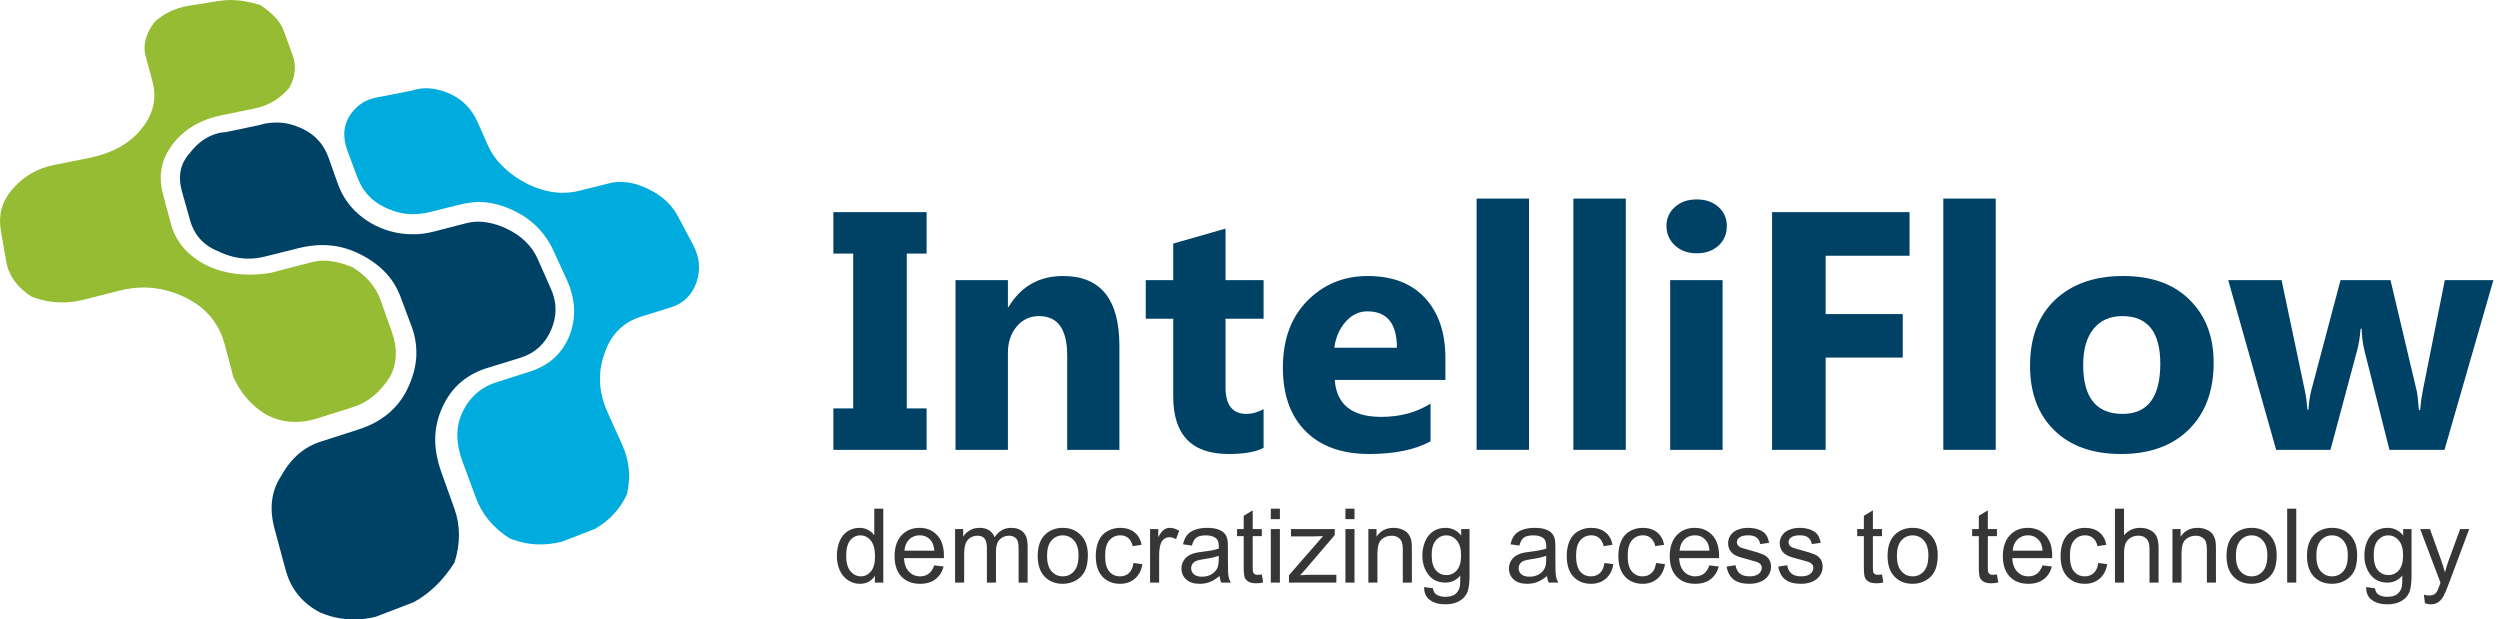 <svg width="339" height="84" viewBox="0 0 339 84" fill="none" xmlns="http://www.w3.org/2000/svg">
<path fill-rule="evenodd" clip-rule="evenodd" d="M57.725 11.966C58.829 11.966 59.98 12.24 61.177 12.793C62.775 13.559 63.954 14.789 64.724 16.475L66.24 19.881C66.701 20.895 67.406 21.844 68.359 22.736C69.279 23.624 70.369 24.375 71.628 24.99C73.224 25.756 74.788 26.141 76.32 26.141C77.151 26.141 77.964 26.033 78.762 25.818L82.444 24.897C82.993 24.746 83.562 24.667 84.144 24.667C85.313 24.667 86.539 24.976 87.826 25.588C89.729 26.48 91.11 27.752 91.969 29.41L93.904 33.045C94.857 34.765 95.04 36.497 94.458 38.245C93.843 40.025 92.659 41.175 90.912 41.697L87.047 42.895C84.623 43.632 82.965 45.21 82.073 47.638C81.031 50.339 81.124 53.067 82.35 55.829L84.421 60.431C85.342 62.489 85.543 64.683 85.022 67.012C84.102 69.008 82.659 70.572 80.692 71.708L76.183 73.456C75.169 73.704 74.188 73.826 73.239 73.826C71.858 73.826 70.477 73.549 69.096 72.996C66.884 71.587 65.367 69.759 64.54 67.52L62.699 62.55C61.807 60.093 61.792 57.915 62.652 56.013C63.634 53.866 65.245 52.452 67.485 51.78L71.811 50.399C74.45 49.569 76.259 47.929 77.24 45.473C78.161 43.078 78.039 40.579 76.874 37.972L75.08 34.06C73.943 31.571 72.149 29.748 69.692 28.579C68.068 27.785 66.457 27.386 64.859 27.386C64.033 27.414 63.188 27.537 62.328 27.752L58.233 28.767C57.467 28.95 56.715 29.04 55.978 29.04C54.687 29.04 53.4 28.719 52.113 28.076C50.361 27.246 49.135 25.879 48.431 23.977L47.092 20.388C46.449 18.608 46.556 17.044 47.416 15.692C48.276 14.343 49.502 13.517 51.098 13.207C51.376 13.146 51.634 13.099 51.883 13.07L55.837 12.287C56.114 12.197 56.344 12.136 56.528 12.103C56.927 12.01 57.327 11.966 57.725 11.966Z" fill="#00ACDD"/>
<path fill-rule="evenodd" clip-rule="evenodd" d="M37.52 16.613C38.686 16.613 39.869 16.904 41.066 17.49C42.753 18.285 43.917 19.59 44.561 21.403L45.852 25.038C46.773 27.49 48.473 29.35 50.962 30.608C52.555 31.374 54.184 31.759 55.837 31.759C56.819 31.787 57.833 31.665 58.876 31.389L62.972 30.331C63.62 30.148 64.263 30.054 64.907 30.054C66.165 30.087 67.438 30.407 68.725 31.021C70.721 31.971 72.116 33.337 72.914 35.117L74.666 39.076C75.525 40.917 75.554 42.787 74.755 44.69C73.929 46.624 72.534 47.897 70.566 48.512L66.24 49.846C63.328 50.706 61.257 52.471 60.027 55.139C59.383 56.52 59.045 57.934 59.017 59.375C58.984 60.817 59.261 62.367 59.844 64.021L61.638 69.041C62.436 71.282 62.436 73.687 61.638 76.266C60.135 78.66 58.293 80.454 56.114 81.651L50.962 83.63C49.98 83.874 48.995 84 48.013 84C46.449 84 44.932 83.691 43.457 83.079C41.005 81.821 39.422 79.872 38.718 77.232L37.243 71.756C36.477 68.962 36.783 66.538 38.164 64.481C39.484 62.09 41.31 60.541 43.64 59.836L48.52 58.268C51.713 57.257 53.954 55.416 55.241 52.745C55.916 51.364 56.316 49.968 56.439 48.559C56.528 47.117 56.344 45.75 55.884 44.46L54.32 40.274C53.4 37.757 51.544 35.807 48.75 34.427C47.125 33.628 45.453 33.23 43.734 33.23C42.691 33.23 41.616 33.37 40.512 33.643L35.909 34.794C35.172 34.981 34.435 35.071 33.702 35.071C32.321 35.071 30.94 34.732 29.559 34.06C27.564 33.262 26.291 31.82 25.736 29.731L24.633 25.819C24.112 23.826 24.478 22.136 25.736 20.756C26.873 19.252 28.254 18.332 29.879 17.994C30.156 17.965 30.419 17.932 30.663 17.904L35.083 16.983C35.388 16.89 35.679 16.815 35.956 16.753C36.477 16.66 36.999 16.613 37.52 16.613Z" fill="#004166"/>
<path fill-rule="evenodd" clip-rule="evenodd" d="M31.259 0.001C32.49 0.001 33.838 0.231 35.313 0.691C37.028 1.823 38.103 3.036 38.535 4.326L39.685 7.501C40.206 8.944 40.052 10.418 39.225 11.921C37.933 13.424 36.337 14.359 34.435 14.729L30.156 15.603C27.272 16.186 25.046 17.473 23.482 19.468C21.886 21.494 21.425 23.78 22.101 26.326L23.158 30.285C23.806 32.77 25.431 34.672 28.038 35.992C29.756 36.822 31.691 37.236 33.838 37.236C34.759 37.236 35.694 37.157 36.647 37.005L41.296 35.808C41.63 35.715 41.925 35.639 42.17 35.578C42.719 35.423 43.288 35.348 43.87 35.348C45.039 35.348 46.341 35.639 47.782 36.222C49.657 37.358 50.929 38.847 51.606 40.688L53.122 44.968C53.921 47.179 53.86 49.189 52.939 50.997C51.591 53.205 49.825 54.633 47.646 55.277L42.813 56.797C41.893 57.075 41.005 57.211 40.146 57.211C38.732 57.244 37.337 56.888 35.956 56.154C34.021 54.924 32.58 53.238 31.631 51.091L30.433 46.578C29.663 43.817 27.948 41.759 25.276 40.411C23.374 39.458 21.443 38.984 19.476 38.984C18.434 38.984 17.362 39.124 16.254 39.397L11.148 40.688C10.228 40.904 9.307 41.008 8.387 41.008C7.006 41.008 5.639 40.749 4.287 40.227C2.324 38.969 1.173 37.373 0.835 35.442L0.102 31.205C-0.237 29.12 0.27 27.293 1.619 25.729C3.122 23.95 5.024 22.827 7.325 22.367L12.158 21.403C15.291 20.756 17.653 19.422 19.245 17.397C20.814 15.401 21.288 13.288 20.673 11.047L19.753 7.638C19.354 6.167 19.739 4.632 20.903 3.036C22.162 1.842 23.727 1.09 25.6 0.781L29.648 0.137C30.171 0.044 30.71 0.001 31.259 0.001Z" fill="#96BC33"/>
<path d="M125.648 28.767V34.391H122.959V55.377H125.648V61H113.005V55.377H115.695V34.391H113.005V28.767H125.648ZM151.79 61H144.713V48.213C144.713 44.646 143.437 42.862 140.887 42.862C139.658 42.862 138.648 43.337 137.852 44.287C137.065 45.229 136.673 46.422 136.673 47.868V61H129.567V37.986H136.673V41.626H136.76C138.446 38.828 140.909 37.426 144.153 37.426C149.244 37.426 151.79 40.587 151.79 46.904V61Z" fill="#004166"/>
<path d="M171.344 60.729C170.297 61.282 168.716 61.562 166.598 61.562C161.592 61.562 159.09 58.967 159.09 53.767V43.223H155.364V37.987H159.09V33.026L166.181 30.998V37.987H171.344V43.223H166.181V52.529C166.181 54.928 167.13 56.126 169.029 56.126C169.776 56.126 170.546 55.91 171.344 55.478V60.729Z" fill="#004166"/>
<path d="M195.994 51.523H180.993C181.229 54.86 183.337 56.528 187.307 56.528C189.838 56.528 192.061 55.932 193.981 54.73V59.85C191.852 60.995 189.084 61.562 185.681 61.562C181.971 61.562 179.086 60.534 177.037 58.47C174.984 56.41 173.959 53.536 173.959 49.854C173.959 46.039 175.066 43.015 177.281 40.779C179.497 38.545 182.223 37.427 185.466 37.427C188.821 37.427 191.413 38.427 193.247 40.419C195.077 42.414 195.994 45.119 195.994 48.531V51.523ZM189.421 47.151C189.421 43.863 188.084 42.217 185.408 42.217C184.276 42.217 183.294 42.691 182.459 43.641C181.625 44.582 181.114 45.751 180.935 47.151H189.421Z" fill="#004166"/>
<path d="M200.228 61H207.333V26.925H200.228V61Z" fill="#004166"/>
<path d="M213.353 61H220.458V26.925H213.353V61Z" fill="#004166"/>
<path d="M230.073 34.347C228.872 34.347 227.89 33.995 227.124 33.283C226.355 32.564 225.974 31.694 225.974 30.665C225.974 29.601 226.355 28.735 227.124 28.062C227.89 27.382 228.872 27.041 230.073 27.041C231.281 27.041 232.263 27.382 233.021 28.062C233.776 28.735 234.158 29.601 234.158 30.665C234.158 31.74 233.776 32.621 233.021 33.312C232.263 34.002 231.281 34.347 230.073 34.347ZM233.582 61H226.477V37.986H233.582V61Z" fill="#004166"/>
<path d="M258.934 34.679H247.556V42.589H258.014V48.487H247.556V61H240.293V28.767H258.934V34.679Z" fill="#004166"/>
<path d="M263.515 61H270.62V26.925H263.515V61Z" fill="#004166"/>
<path d="M287.6 61.562C283.763 61.562 280.746 60.491 278.552 58.341C276.366 56.194 275.273 53.274 275.273 49.581C275.273 45.776 276.409 42.799 278.682 40.649C280.962 38.502 284.04 37.427 287.916 37.427C291.742 37.427 294.738 38.502 296.906 40.649C299.082 42.799 300.171 45.64 300.171 49.179C300.171 53.004 299.049 56.025 296.805 58.239C294.568 60.455 291.501 61.562 287.6 61.562ZM287.786 42.864C286.107 42.864 284.802 43.446 283.874 44.604C282.943 45.755 282.479 47.387 282.479 49.494C282.479 53.918 284.263 56.126 287.83 56.126C291.232 56.126 292.936 53.853 292.936 49.307C292.936 45.014 291.217 42.864 287.786 42.864Z" fill="#004166"/>
<path d="M338.104 37.986L331.473 61L324.009 61L320.614 47.509C320.391 46.616 320.268 45.639 320.24 44.575H320.096C320 45.747 319.851 46.696 319.651 47.422L316.011 61H308.646L302.146 37.986H309.38L312.545 53.003C312.696 53.705 312.811 54.556 312.89 55.563H313.019C313.095 54.51 313.228 53.622 313.422 52.903L317.378 37.986H324.152L327.705 53.003C327.791 53.377 327.892 54.247 328.007 55.607H328.166C328.241 54.737 328.36 53.866 328.525 53.003L331.517 37.986H338.104Z" fill="#004166"/>
<path d="M118.633 79V78.084C118.173 78.804 117.496 79.164 116.603 79.164C116.024 79.164 115.491 79.005 115.003 78.686C114.52 78.367 114.144 77.922 113.875 77.353C113.611 76.778 113.479 76.12 113.479 75.377C113.479 74.652 113.599 73.996 113.841 73.408C114.082 72.816 114.445 72.362 114.928 72.048C115.411 71.733 115.951 71.576 116.548 71.576C116.985 71.576 117.375 71.67 117.717 71.856C118.059 72.039 118.337 72.278 118.551 72.574V68.978H119.774V79H118.633ZM114.743 75.377C114.743 76.307 114.939 77.002 115.331 77.462C115.723 77.922 116.186 78.152 116.719 78.152C117.257 78.152 117.712 77.934 118.086 77.496C118.464 77.054 118.653 76.382 118.653 75.48C118.653 74.486 118.462 73.757 118.079 73.292C117.696 72.827 117.225 72.595 116.664 72.595C116.117 72.595 115.659 72.818 115.29 73.265C114.925 73.711 114.743 74.415 114.743 75.377ZM126.686 76.662L127.957 76.819C127.757 77.562 127.385 78.139 126.843 78.549C126.3 78.959 125.608 79.164 124.765 79.164C123.703 79.164 122.86 78.838 122.235 78.186C121.616 77.53 121.306 76.612 121.306 75.432C121.306 74.21 121.62 73.262 122.249 72.588C122.878 71.913 123.694 71.576 124.696 71.576C125.667 71.576 126.46 71.907 127.075 72.567C127.69 73.228 127.998 74.158 127.998 75.356C127.998 75.429 127.996 75.539 127.991 75.685H122.577C122.623 76.482 122.848 77.093 123.254 77.517C123.66 77.94 124.165 78.152 124.771 78.152C125.223 78.152 125.608 78.034 125.927 77.797C126.246 77.56 126.499 77.182 126.686 76.662ZM122.646 74.673H126.699C126.645 74.062 126.49 73.604 126.234 73.299C125.842 72.825 125.334 72.588 124.71 72.588C124.145 72.588 123.669 72.777 123.281 73.155C122.898 73.534 122.687 74.039 122.646 74.673ZM129.509 79V71.74H130.609V72.759C130.837 72.403 131.14 72.118 131.519 71.904C131.897 71.686 132.327 71.576 132.811 71.576C133.348 71.576 133.788 71.688 134.13 71.911C134.476 72.134 134.72 72.447 134.861 72.848C135.436 72 136.183 71.576 137.104 71.576C137.824 71.576 138.377 71.777 138.765 72.178C139.152 72.574 139.346 73.187 139.346 74.017V79H138.122V74.427C138.122 73.935 138.081 73.581 137.999 73.367C137.922 73.148 137.778 72.973 137.568 72.841C137.359 72.709 137.113 72.643 136.83 72.643C136.32 72.643 135.896 72.814 135.559 73.155C135.221 73.493 135.053 74.035 135.053 74.782V79H133.822V74.283C133.822 73.736 133.722 73.326 133.521 73.053C133.321 72.779 132.993 72.643 132.537 72.643C132.191 72.643 131.869 72.734 131.573 72.916C131.282 73.098 131.07 73.365 130.938 73.716C130.805 74.067 130.739 74.573 130.739 75.233V79H129.509ZM140.713 75.37C140.713 74.026 141.087 73.03 141.834 72.383C142.458 71.845 143.219 71.576 144.117 71.576C145.115 71.576 145.931 71.904 146.564 72.561C147.198 73.212 147.515 74.115 147.515 75.268C147.515 76.202 147.373 76.938 147.091 77.476C146.813 78.009 146.405 78.424 145.867 78.72C145.334 79.016 144.751 79.164 144.117 79.164C143.101 79.164 142.278 78.838 141.649 78.186C141.025 77.535 140.713 76.596 140.713 75.37ZM141.978 75.37C141.978 76.3 142.18 76.997 142.586 77.462C142.992 77.922 143.502 78.152 144.117 78.152C144.728 78.152 145.236 77.92 145.642 77.455C146.047 76.99 146.25 76.282 146.25 75.329C146.25 74.431 146.045 73.752 145.635 73.292C145.229 72.827 144.723 72.595 144.117 72.595C143.502 72.595 142.992 72.825 142.586 73.285C142.18 73.745 141.978 74.44 141.978 75.37ZM153.701 76.341L154.911 76.498C154.779 77.332 154.439 77.986 153.893 78.46C153.35 78.929 152.683 79.164 151.89 79.164C150.896 79.164 150.096 78.841 149.49 78.193C148.889 77.542 148.588 76.61 148.588 75.397C148.588 74.614 148.718 73.928 148.978 73.34C149.237 72.752 149.632 72.312 150.16 72.02C150.693 71.724 151.272 71.576 151.896 71.576C152.685 71.576 153.33 71.777 153.831 72.178C154.332 72.574 154.654 73.139 154.795 73.873L153.599 74.058C153.485 73.57 153.282 73.203 152.99 72.957C152.703 72.711 152.354 72.588 151.944 72.588C151.325 72.588 150.821 72.811 150.434 73.258C150.046 73.7 149.853 74.402 149.853 75.363C149.853 76.338 150.039 77.047 150.413 77.489C150.787 77.931 151.274 78.152 151.876 78.152C152.359 78.152 152.762 78.004 153.086 77.708C153.41 77.412 153.615 76.956 153.701 76.341ZM155.95 79V71.74H157.058V72.841C157.34 72.326 157.6 71.986 157.837 71.822C158.078 71.658 158.343 71.576 158.63 71.576C159.045 71.576 159.466 71.708 159.895 71.973L159.471 73.114C159.17 72.936 158.869 72.848 158.568 72.848C158.299 72.848 158.058 72.93 157.844 73.094C157.63 73.253 157.477 73.477 157.386 73.764C157.249 74.201 157.181 74.68 157.181 75.199V79H155.95ZM165.363 78.105C164.908 78.492 164.468 78.765 164.044 78.925C163.625 79.084 163.174 79.164 162.69 79.164C161.893 79.164 161.28 78.97 160.852 78.583C160.423 78.191 160.209 77.692 160.209 77.086C160.209 76.731 160.289 76.407 160.448 76.115C160.612 75.819 160.824 75.582 161.084 75.404C161.348 75.227 161.645 75.092 161.973 75.001C162.214 74.937 162.579 74.876 163.066 74.816C164.06 74.698 164.791 74.557 165.261 74.393C165.265 74.224 165.268 74.117 165.268 74.071C165.268 73.57 165.151 73.217 164.919 73.012C164.604 72.734 164.137 72.595 163.518 72.595C162.939 72.595 162.51 72.697 162.232 72.902C161.959 73.103 161.756 73.461 161.624 73.976L160.421 73.811C160.53 73.296 160.71 72.882 160.961 72.567C161.212 72.248 161.574 72.005 162.048 71.836C162.522 71.663 163.071 71.576 163.695 71.576C164.315 71.576 164.819 71.649 165.206 71.795C165.593 71.941 165.878 72.125 166.061 72.349C166.243 72.567 166.37 72.845 166.443 73.183C166.484 73.392 166.505 73.77 166.505 74.317V75.958C166.505 77.102 166.53 77.826 166.58 78.132C166.635 78.433 166.74 78.722 166.895 79H165.609C165.482 78.745 165.4 78.446 165.363 78.105ZM165.261 75.356C164.814 75.539 164.144 75.694 163.251 75.821C162.745 75.894 162.387 75.976 162.178 76.067C161.968 76.159 161.806 76.293 161.692 76.471C161.578 76.644 161.521 76.838 161.521 77.052C161.521 77.38 161.645 77.653 161.891 77.872C162.141 78.091 162.506 78.2 162.984 78.2C163.458 78.2 163.88 78.098 164.249 77.893C164.618 77.683 164.889 77.398 165.062 77.038C165.195 76.76 165.261 76.35 165.261 75.808V75.356ZM171.105 77.899L171.283 78.986C170.937 79.059 170.627 79.096 170.354 79.096C169.907 79.096 169.561 79.025 169.314 78.884C169.068 78.743 168.895 78.558 168.795 78.33C168.695 78.098 168.645 77.612 168.645 76.874V72.697H167.742V71.74H168.645V69.942L169.868 69.204V71.74H171.105V72.697H169.868V76.942C169.868 77.293 169.889 77.519 169.93 77.619C169.975 77.719 170.046 77.799 170.142 77.858C170.242 77.918 170.383 77.947 170.565 77.947C170.702 77.947 170.882 77.931 171.105 77.899ZM172.322 70.394V68.978H173.553V70.394H172.322ZM172.322 79V71.74H173.553V79H172.322ZM174.783 79V78.002L179.404 72.697C178.88 72.725 178.418 72.738 178.017 72.738H175.057V71.74H180.99V72.554L177.06 77.161L176.301 78.002C176.852 77.961 177.369 77.94 177.853 77.94H181.209V79H174.783ZM182.439 70.394V68.978H183.67V70.394H182.439ZM182.439 79V71.74H183.67V79H182.439ZM185.55 79V71.74H186.657V72.772C187.19 71.975 187.961 71.576 188.968 71.576C189.405 71.576 189.806 71.656 190.171 71.815C190.54 71.97 190.816 72.175 190.998 72.431C191.18 72.686 191.308 72.989 191.381 73.34C191.426 73.568 191.449 73.966 191.449 74.536V79H190.219V74.584C190.219 74.083 190.171 73.709 190.075 73.463C189.979 73.212 189.809 73.014 189.562 72.868C189.321 72.718 189.036 72.643 188.708 72.643C188.184 72.643 187.73 72.809 187.348 73.142C186.969 73.474 186.78 74.106 186.78 75.035V79H185.55ZM193.117 79.602L194.313 79.779C194.364 80.148 194.503 80.417 194.73 80.586C195.036 80.814 195.453 80.928 195.981 80.928C196.551 80.928 196.991 80.814 197.301 80.586C197.611 80.358 197.82 80.039 197.93 79.629C197.993 79.378 198.023 78.852 198.019 78.05C197.481 78.683 196.811 79 196.009 79C195.011 79 194.238 78.64 193.691 77.92C193.145 77.2 192.871 76.336 192.871 75.329C192.871 74.636 192.996 73.998 193.247 73.415C193.498 72.827 193.86 72.374 194.334 72.055C194.812 71.736 195.373 71.576 196.016 71.576C196.872 71.576 197.579 71.922 198.135 72.615V71.74H199.27V78.016C199.27 79.146 199.153 79.946 198.921 80.415C198.693 80.889 198.328 81.263 197.827 81.536C197.33 81.81 196.717 81.946 195.988 81.946C195.122 81.946 194.423 81.75 193.89 81.358C193.356 80.971 193.099 80.385 193.117 79.602ZM194.136 75.24C194.136 76.193 194.325 76.888 194.703 77.325C195.081 77.763 195.555 77.981 196.125 77.981C196.69 77.981 197.164 77.765 197.547 77.332C197.93 76.894 198.121 76.211 198.121 75.281C198.121 74.393 197.923 73.723 197.526 73.272C197.134 72.82 196.66 72.595 196.104 72.595C195.558 72.595 195.093 72.818 194.71 73.265C194.327 73.707 194.136 74.365 194.136 75.24ZM209.77 78.105C209.314 78.492 208.874 78.765 208.45 78.925C208.031 79.084 207.58 79.164 207.097 79.164C206.299 79.164 205.686 78.97 205.258 78.583C204.829 78.191 204.615 77.692 204.615 77.086C204.615 76.731 204.695 76.407 204.854 76.115C205.019 75.819 205.23 75.582 205.49 75.404C205.755 75.227 206.051 75.092 206.379 75.001C206.62 74.937 206.985 74.876 207.473 74.816C208.466 74.698 209.198 74.557 209.667 74.393C209.672 74.224 209.674 74.117 209.674 74.071C209.674 73.57 209.558 73.217 209.325 73.012C209.011 72.734 208.544 72.595 207.924 72.595C207.345 72.595 206.917 72.697 206.639 72.902C206.365 73.103 206.162 73.461 206.03 73.976L204.827 73.811C204.937 73.296 205.117 72.882 205.367 72.567C205.618 72.248 205.98 72.005 206.454 71.836C206.928 71.663 207.477 71.576 208.102 71.576C208.721 71.576 209.225 71.649 209.612 71.795C210 71.941 210.285 72.125 210.467 72.349C210.649 72.567 210.777 72.845 210.85 73.183C210.891 73.392 210.911 73.77 210.911 74.317V75.958C210.911 77.102 210.936 77.826 210.986 78.132C211.041 78.433 211.146 78.722 211.301 79H210.016C209.888 78.745 209.806 78.446 209.77 78.105ZM209.667 75.356C209.22 75.539 208.55 75.694 207.657 75.821C207.151 75.894 206.794 75.976 206.584 76.067C206.374 76.159 206.213 76.293 206.099 76.471C205.985 76.644 205.928 76.838 205.928 77.052C205.928 77.38 206.051 77.653 206.297 77.872C206.548 78.091 206.912 78.2 207.391 78.2C207.865 78.2 208.286 78.098 208.655 77.893C209.024 77.683 209.296 77.398 209.469 77.038C209.601 76.76 209.667 76.35 209.667 75.808V75.356ZM217.562 76.341L218.772 76.498C218.64 77.332 218.301 77.986 217.754 78.46C217.212 78.929 216.544 79.164 215.751 79.164C214.757 79.164 213.958 78.841 213.352 78.193C212.75 77.542 212.449 76.61 212.449 75.397C212.449 74.614 212.579 73.928 212.839 73.34C213.099 72.752 213.493 72.312 214.021 72.02C214.555 71.724 215.133 71.576 215.758 71.576C216.546 71.576 217.191 71.777 217.692 72.178C218.194 72.574 218.515 73.139 218.656 73.873L217.46 74.058C217.346 73.57 217.143 73.203 216.852 72.957C216.564 72.711 216.216 72.588 215.806 72.588C215.186 72.588 214.682 72.811 214.295 73.258C213.908 73.7 213.714 74.402 213.714 75.363C213.714 76.338 213.901 77.047 214.274 77.489C214.648 77.931 215.136 78.152 215.737 78.152C216.22 78.152 216.624 78.004 216.947 77.708C217.271 77.412 217.476 76.956 217.562 76.341ZM224.562 76.341L225.772 76.498C225.64 77.332 225.301 77.986 224.754 78.46C224.212 78.929 223.544 79.164 222.751 79.164C221.757 79.164 220.958 78.841 220.352 78.193C219.75 77.542 219.449 76.61 219.449 75.397C219.449 74.614 219.579 73.928 219.839 73.34C220.099 72.752 220.493 72.312 221.021 72.02C221.555 71.724 222.133 71.576 222.758 71.576C223.546 71.576 224.191 71.777 224.692 72.178C225.194 72.574 225.515 73.139 225.656 73.873L224.46 74.058C224.346 73.57 224.143 73.203 223.852 72.957C223.564 72.711 223.216 72.588 222.806 72.588C222.186 72.588 221.682 72.811 221.295 73.258C220.908 73.7 220.714 74.402 220.714 75.363C220.714 76.338 220.901 77.047 221.274 77.489C221.648 77.931 222.136 78.152 222.737 78.152C223.22 78.152 223.624 78.004 223.947 77.708C224.271 77.412 224.476 76.956 224.562 76.341ZM231.795 76.662L233.066 76.819C232.866 77.562 232.494 78.139 231.952 78.549C231.41 78.959 230.717 79.164 229.874 79.164C228.812 79.164 227.969 78.838 227.345 78.186C226.725 77.53 226.415 76.612 226.415 75.432C226.415 74.21 226.729 73.262 227.358 72.588C227.987 71.913 228.803 71.576 229.806 71.576C230.776 71.576 231.569 71.907 232.185 72.567C232.8 73.228 233.107 74.158 233.107 75.356C233.107 75.429 233.105 75.539 233.101 75.685H227.687C227.732 76.482 227.958 77.093 228.363 77.517C228.769 77.94 229.275 78.152 229.881 78.152C230.332 78.152 230.717 78.034 231.036 77.797C231.355 77.56 231.608 77.182 231.795 76.662ZM227.755 74.673H231.809C231.754 74.062 231.599 73.604 231.344 73.299C230.952 72.825 230.444 72.588 229.819 72.588C229.254 72.588 228.778 72.777 228.391 73.155C228.008 73.534 227.796 74.039 227.755 74.673ZM234.126 76.833L235.343 76.642C235.411 77.129 235.6 77.503 235.91 77.763C236.225 78.022 236.662 78.152 237.223 78.152C237.788 78.152 238.207 78.038 238.48 77.811C238.754 77.578 238.891 77.307 238.891 76.997C238.891 76.719 238.77 76.5 238.528 76.341C238.36 76.231 237.94 76.092 237.271 75.924C236.368 75.696 235.742 75.5 235.391 75.336C235.044 75.167 234.78 74.937 234.598 74.645C234.42 74.349 234.331 74.023 234.331 73.668C234.331 73.344 234.404 73.046 234.55 72.772C234.7 72.495 234.903 72.264 235.158 72.082C235.35 71.941 235.609 71.822 235.938 71.727C236.27 71.626 236.626 71.576 237.004 71.576C237.574 71.576 238.073 71.658 238.501 71.822C238.934 71.986 239.253 72.21 239.458 72.492C239.663 72.77 239.804 73.144 239.882 73.613L238.679 73.777C238.624 73.404 238.465 73.112 238.2 72.902C237.94 72.693 237.571 72.588 237.093 72.588C236.528 72.588 236.124 72.681 235.883 72.868C235.641 73.055 235.521 73.274 235.521 73.524C235.521 73.684 235.571 73.828 235.671 73.955C235.771 74.087 235.928 74.197 236.143 74.283C236.266 74.329 236.628 74.434 237.229 74.598C238.1 74.83 238.706 75.022 239.048 75.172C239.394 75.318 239.665 75.532 239.861 75.814C240.057 76.097 240.155 76.448 240.155 76.867C240.155 77.277 240.035 77.665 239.793 78.029C239.556 78.389 239.212 78.67 238.761 78.87C238.31 79.066 237.799 79.164 237.229 79.164C236.286 79.164 235.566 78.968 235.069 78.576C234.577 78.184 234.263 77.603 234.126 76.833ZM241.126 76.833L242.343 76.642C242.411 77.129 242.6 77.503 242.91 77.763C243.225 78.022 243.662 78.152 244.223 78.152C244.788 78.152 245.207 78.038 245.48 77.811C245.754 77.578 245.891 77.307 245.891 76.997C245.891 76.719 245.77 76.5 245.528 76.341C245.36 76.231 244.94 76.092 244.271 75.924C243.368 75.696 242.742 75.5 242.391 75.336C242.044 75.167 241.78 74.937 241.598 74.645C241.42 74.349 241.331 74.023 241.331 73.668C241.331 73.344 241.404 73.046 241.55 72.772C241.7 72.495 241.903 72.264 242.158 72.082C242.35 71.941 242.609 71.822 242.938 71.727C243.27 71.626 243.626 71.576 244.004 71.576C244.574 71.576 245.073 71.658 245.501 71.822C245.934 71.986 246.253 72.21 246.458 72.492C246.663 72.77 246.804 73.144 246.882 73.613L245.679 73.777C245.624 73.404 245.465 73.112 245.2 72.902C244.94 72.693 244.571 72.588 244.093 72.588C243.528 72.588 243.124 72.681 242.883 72.868C242.641 73.055 242.521 73.274 242.521 73.524C242.521 73.684 242.571 73.828 242.671 73.955C242.771 74.087 242.928 74.197 243.143 74.283C243.266 74.329 243.628 74.434 244.229 74.598C245.1 74.83 245.706 75.022 246.048 75.172C246.394 75.318 246.665 75.532 246.861 75.814C247.057 76.097 247.155 76.448 247.155 76.867C247.155 77.277 247.035 77.665 246.793 78.029C246.556 78.389 246.212 78.67 245.761 78.87C245.31 79.066 244.799 79.164 244.229 79.164C243.286 79.164 242.566 78.968 242.069 78.576C241.577 78.184 241.263 77.603 241.126 76.833ZM255.201 77.899L255.379 78.986C255.033 79.059 254.723 79.096 254.449 79.096C254.003 79.096 253.656 79.025 253.41 78.884C253.164 78.743 252.991 78.558 252.891 78.33C252.79 78.098 252.74 77.612 252.74 76.874V72.697H251.838V71.74H252.74V69.942L253.964 69.204V71.74H255.201V72.697H253.964V76.942C253.964 77.293 253.984 77.519 254.025 77.619C254.071 77.719 254.142 77.799 254.237 77.858C254.338 77.918 254.479 77.947 254.661 77.947C254.798 77.947 254.978 77.931 255.201 77.899ZM255.953 75.37C255.953 74.026 256.327 73.03 257.074 72.383C257.699 71.845 258.46 71.576 259.357 71.576C260.355 71.576 261.171 71.904 261.805 72.561C262.438 73.212 262.755 74.115 262.755 75.268C262.755 76.202 262.614 76.938 262.331 77.476C262.053 78.009 261.645 78.424 261.107 78.72C260.574 79.016 259.991 79.164 259.357 79.164C258.341 79.164 257.519 78.838 256.89 78.186C256.265 77.535 255.953 76.596 255.953 75.37ZM257.218 75.37C257.218 76.3 257.421 76.997 257.826 77.462C258.232 77.922 258.742 78.152 259.357 78.152C259.968 78.152 260.476 77.92 260.882 77.455C261.287 76.99 261.49 76.282 261.49 75.329C261.49 74.431 261.285 73.752 260.875 73.292C260.469 72.827 259.964 72.595 259.357 72.595C258.742 72.595 258.232 72.825 257.826 73.285C257.421 73.745 257.218 74.44 257.218 75.37ZM270.787 77.899L270.965 78.986C270.618 79.059 270.309 79.096 270.035 79.096C269.589 79.096 269.242 79.025 268.996 78.884C268.75 78.743 268.577 78.558 268.477 78.33C268.376 78.098 268.326 77.612 268.326 76.874V72.697H267.424V71.74H268.326V69.942L269.55 69.204V71.74H270.787V72.697H269.55V76.942C269.55 77.293 269.57 77.519 269.611 77.619C269.657 77.719 269.728 77.799 269.823 77.858C269.924 77.918 270.065 77.947 270.247 77.947C270.384 77.947 270.564 77.931 270.787 77.899ZM276.967 76.662L278.238 76.819C278.038 77.562 277.666 78.139 277.124 78.549C276.582 78.959 275.889 79.164 275.046 79.164C273.984 79.164 273.141 78.838 272.517 78.186C271.897 77.53 271.587 76.612 271.587 75.432C271.587 74.21 271.901 73.262 272.53 72.588C273.159 71.913 273.975 71.576 274.978 71.576C275.948 71.576 276.741 71.907 277.356 72.567C277.972 73.228 278.279 74.158 278.279 75.356C278.279 75.429 278.277 75.539 278.272 75.685H272.858C272.904 76.482 273.13 77.093 273.535 77.517C273.941 77.94 274.447 78.152 275.053 78.152C275.504 78.152 275.889 78.034 276.208 77.797C276.527 77.56 276.78 77.182 276.967 76.662ZM272.927 74.673H276.98C276.926 74.062 276.771 73.604 276.516 73.299C276.124 72.825 275.616 72.588 274.991 72.588C274.426 72.588 273.95 72.777 273.562 73.155C273.18 73.534 272.968 74.039 272.927 74.673ZM284.527 76.341L285.737 76.498C285.605 77.332 285.266 77.986 284.719 78.46C284.176 78.929 283.509 79.164 282.716 79.164C281.722 79.164 280.923 78.841 280.316 78.193C279.715 77.542 279.414 76.61 279.414 75.397C279.414 74.614 279.544 73.928 279.804 73.34C280.063 72.752 280.458 72.312 280.986 72.02C281.52 71.724 282.098 71.576 282.723 71.576C283.511 71.576 284.156 71.777 284.657 72.178C285.159 72.574 285.48 73.139 285.621 73.873L284.425 74.058C284.311 73.57 284.108 73.203 283.816 72.957C283.529 72.711 283.181 72.588 282.771 72.588C282.151 72.588 281.647 72.811 281.26 73.258C280.872 73.7 280.679 74.402 280.679 75.363C280.679 76.338 280.866 77.047 281.239 77.489C281.613 77.931 282.101 78.152 282.702 78.152C283.185 78.152 283.589 78.004 283.912 77.708C284.236 77.412 284.441 76.956 284.527 76.341ZM286.79 79V68.978H288.021V72.574C288.595 71.909 289.319 71.576 290.194 71.576C290.732 71.576 291.199 71.683 291.596 71.897C291.992 72.107 292.275 72.399 292.443 72.772C292.617 73.146 292.703 73.689 292.703 74.399V79H291.473V74.399C291.473 73.784 291.338 73.338 291.069 73.06C290.805 72.777 290.429 72.636 289.941 72.636C289.577 72.636 289.233 72.731 288.909 72.923C288.59 73.11 288.362 73.365 288.226 73.689C288.089 74.012 288.021 74.459 288.021 75.028V79H286.79ZM294.583 79V71.74H295.69V72.772C296.224 71.975 296.994 71.576 298.001 71.576C298.438 71.576 298.84 71.656 299.204 71.815C299.573 71.97 299.849 72.175 300.031 72.431C300.214 72.686 300.341 72.989 300.414 73.34C300.46 73.568 300.482 73.966 300.482 74.536V79H299.252V74.584C299.252 74.083 299.204 73.709 299.108 73.463C299.013 73.212 298.842 73.014 298.596 72.868C298.354 72.718 298.069 72.643 297.741 72.643C297.217 72.643 296.764 72.809 296.381 73.142C296.003 73.474 295.813 74.106 295.813 75.035V79H294.583ZM301.918 75.37C301.918 74.026 302.292 73.03 303.039 72.383C303.663 71.845 304.424 71.576 305.322 71.576C306.32 71.576 307.136 71.904 307.77 72.561C308.403 73.212 308.72 74.115 308.72 75.268C308.72 76.202 308.578 76.938 308.296 77.476C308.018 78.009 307.61 78.424 307.072 78.72C306.539 79.016 305.956 79.164 305.322 79.164C304.306 79.164 303.483 78.838 302.854 78.186C302.23 77.535 301.918 76.596 301.918 75.37ZM303.183 75.37C303.183 76.3 303.385 76.997 303.791 77.462C304.197 77.922 304.707 78.152 305.322 78.152C305.933 78.152 306.441 77.92 306.847 77.455C307.252 76.99 307.455 76.282 307.455 75.329C307.455 74.431 307.25 73.752 306.84 73.292C306.434 72.827 305.928 72.595 305.322 72.595C304.707 72.595 304.197 72.825 303.791 73.285C303.385 73.745 303.183 74.44 303.183 75.37ZM310.142 79V68.978H311.372V79H310.142ZM312.828 75.37C312.828 74.026 313.202 73.03 313.949 72.383C314.574 71.845 315.335 71.576 316.232 71.576C317.23 71.576 318.046 71.904 318.68 72.561C319.313 73.212 319.63 74.115 319.63 75.268C319.63 76.202 319.489 76.938 319.206 77.476C318.928 78.009 318.52 78.424 317.982 78.72C317.449 79.016 316.866 79.164 316.232 79.164C315.216 79.164 314.394 78.838 313.765 78.186C313.14 77.535 312.828 76.596 312.828 75.37ZM314.093 75.37C314.093 76.3 314.296 76.997 314.701 77.462C315.107 77.922 315.617 78.152 316.232 78.152C316.843 78.152 317.351 77.92 317.757 77.455C318.162 76.99 318.365 76.282 318.365 75.329C318.365 74.431 318.16 73.752 317.75 73.292C317.344 72.827 316.839 72.595 316.232 72.595C315.617 72.595 315.107 72.825 314.701 73.285C314.296 73.745 314.093 74.44 314.093 75.37ZM320.854 79.602L322.05 79.779C322.1 80.148 322.239 80.417 322.467 80.586C322.772 80.814 323.189 80.928 323.718 80.928C324.287 80.928 324.727 80.814 325.037 80.586C325.347 80.358 325.557 80.039 325.666 79.629C325.73 79.378 325.759 78.852 325.755 78.05C325.217 78.683 324.547 79 323.745 79C322.747 79 321.975 78.64 321.428 77.92C320.881 77.2 320.607 76.336 320.607 75.329C320.607 74.636 320.733 73.998 320.983 73.415C321.234 72.827 321.596 72.374 322.07 72.055C322.549 71.736 323.109 71.576 323.752 71.576C324.609 71.576 325.315 71.922 325.871 72.615V71.74H327.006V78.016C327.006 79.146 326.89 79.946 326.657 80.415C326.429 80.889 326.065 81.263 325.563 81.536C325.067 81.81 324.454 81.946 323.725 81.946C322.859 81.946 322.159 81.75 321.626 81.358C321.093 80.971 320.835 80.385 320.854 79.602ZM321.872 75.24C321.872 76.193 322.061 76.888 322.439 77.325C322.818 77.763 323.292 77.981 323.861 77.981C324.426 77.981 324.9 77.765 325.283 77.332C325.666 76.894 325.857 76.211 325.857 75.281C325.857 74.393 325.659 73.723 325.263 73.272C324.871 72.82 324.397 72.595 323.841 72.595C323.294 72.595 322.829 72.818 322.446 73.265C322.063 73.707 321.872 74.365 321.872 75.24ZM328.817 81.796L328.681 80.641C328.95 80.713 329.184 80.75 329.385 80.75C329.658 80.75 329.877 80.704 330.041 80.613C330.205 80.522 330.34 80.394 330.444 80.231C330.522 80.107 330.647 79.802 330.82 79.314C330.843 79.246 330.88 79.146 330.93 79.014L328.175 71.74H329.501L331.012 75.944C331.208 76.478 331.383 77.038 331.538 77.626C331.679 77.061 331.848 76.509 332.044 75.972L333.596 71.74H334.826L332.064 79.123C331.768 79.921 331.538 80.47 331.374 80.77C331.155 81.176 330.905 81.472 330.622 81.659C330.34 81.851 330.002 81.946 329.61 81.946C329.373 81.946 329.109 81.896 328.817 81.796Z" fill="#363636"/>
</svg>
